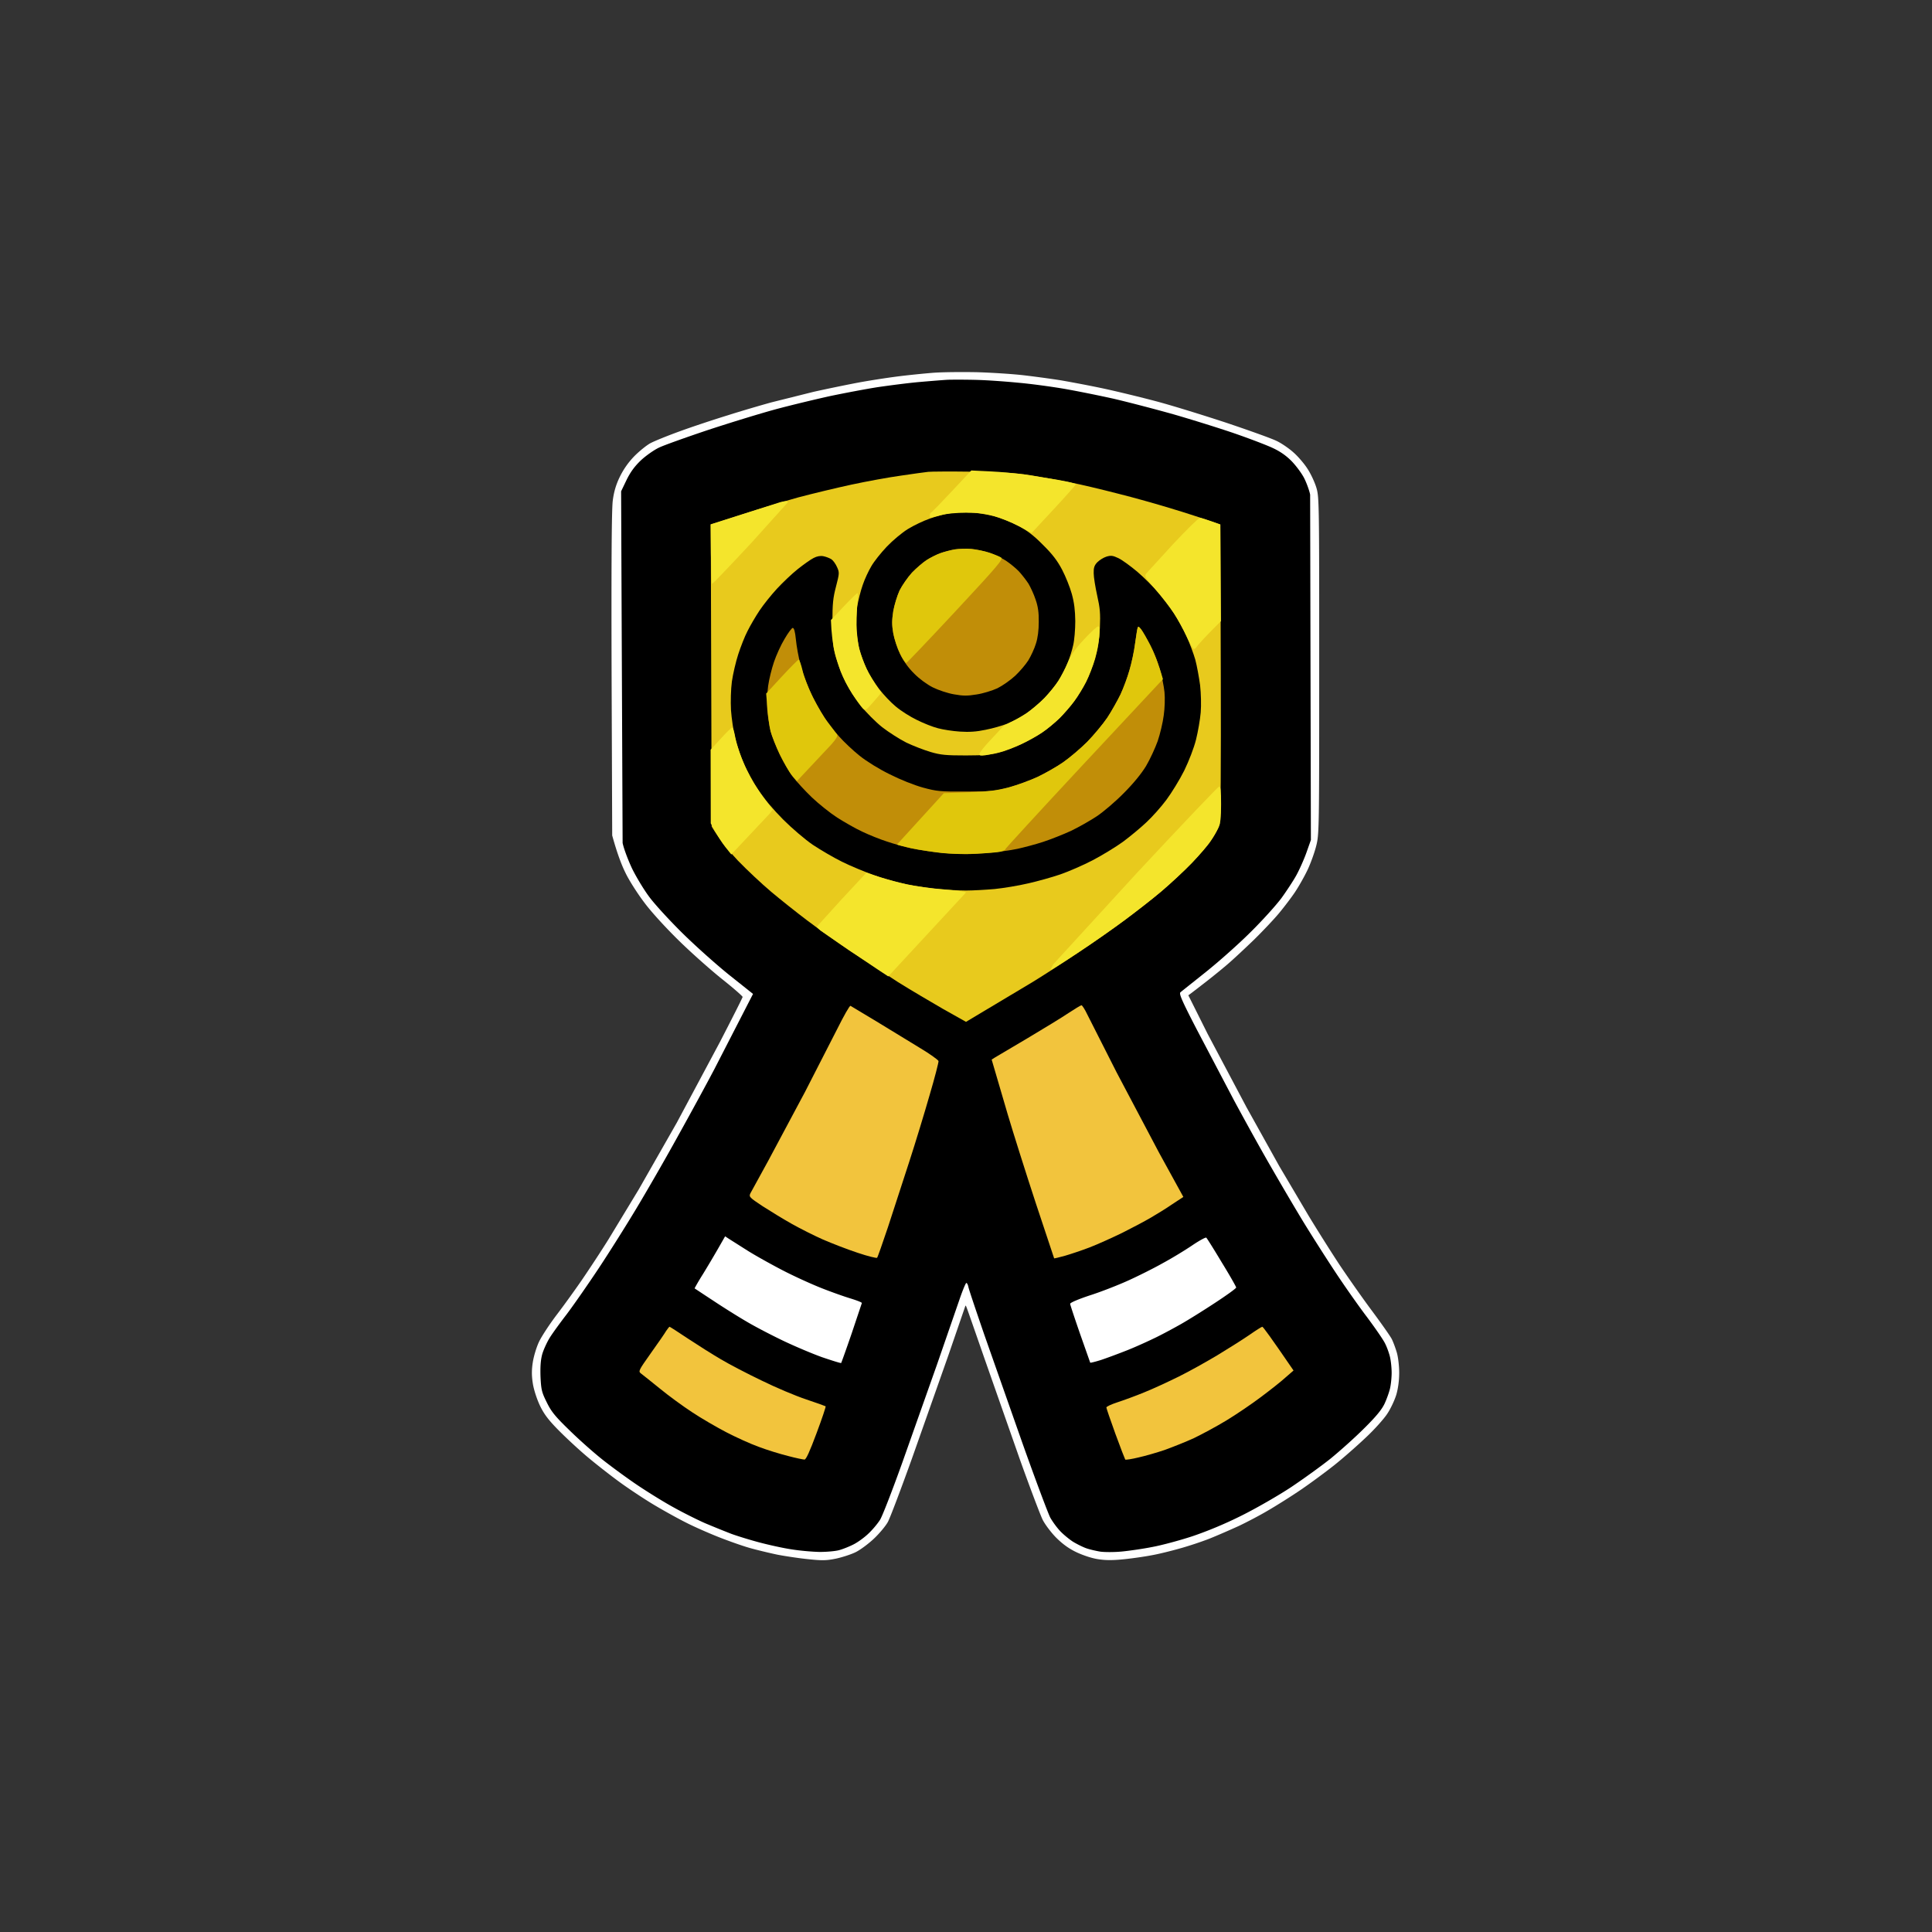 <svg xmlns="http://www.w3.org/2000/svg" width="1280" height="1280" xmlns:v="https://vecta.io/nano"><rect width="100%" height="100%" fill="#333333" stroke="none"/><path d="M618 247c-6.3.5-17.1 1.6-24 2.5s-18.6 2.7-26 4.1-20.5 4.1-29 6l-28 7c-6.9 1.9-19.9 5.7-29 8.6-9.1 2.8-23.3 7.5-31.5 10.5-8.3 3-17.2 6.6-19.9 8.1-2.6 1.5-7.4 5.4-10.6 8.7a52.76 52.76 0 0 0-9.4 13.5c-2.5 5.1-3.9 10-4.6 15.5-.8 5.4-1 43.2-.8 115l.4 107c3.4 12.4 6.4 20 8.9 25 2.4 5 8 13.7 12.4 19.5 4.5 6.1 14.3 16.8 23.2 25.5 8.5 8.3 21.4 19.7 28.7 25.5s13.2 11 13.2 11.5-6.8 13.9-15 29.8l-28.6 53.5-25.2 44.2-20 33c-4.6 7.4-12.3 19.1-17 26s-12.5 17.7-17.3 24-10.1 14.4-11.8 18-3.5 9.6-4.1 13.5c-.8 5-.8 9 0 14 .6 4 2.6 10.2 4.6 14.5 2.7 5.7 5.6 9.6 12.2 16.3 4.8 4.9 13.6 13.1 19.7 18.2s16.2 13 22.5 17.5 16.3 11.1 22.3 14.6c5.9 3.5 15.1 8.6 20.5 11.3 5.3 2.7 14.9 6.9 21.2 9.4s15.6 5.8 20.5 7.2 13.3 3.4 18.5 4.5c5.2 1 14.5 2.4 20.5 3 9.3 1 12.2.9 18.5-.4 4.1-.9 10-2.8 13-4.3s8.4-5.5 12-8.9 7.7-8.3 9.2-11 8.7-21.8 16.1-42.4l24-68 11-32c.4-1.3.5-1.3 1 0 .4.8 5.8 16.4 12.1 34.5l23.5 67c6.7 18.7 13.4 36.4 14.9 39.4s5.4 8.2 8.7 11.6c4.2 4.2 8.3 7.3 13.5 9.8 4.4 2.1 10.4 4.1 14.5 4.7 5.1.8 9.8.8 17.5 0 5.8-.6 13.9-1.8 18-2.6 4.1-.7 12.3-2.7 18.3-4.4 5.9-1.6 14.9-4.6 20-6.6 5-2 13.7-5.8 19.2-8.3 5.5-2.6 14.5-7.3 20-10.6 5.5-3.2 15.2-9.3 21.5-13.6s16.2-11.6 22-16.2 15.2-12.9 20.9-18.3c5.8-5.4 12.2-12.6 14.3-15.9 2.2-3.3 4.8-8.9 5.9-12.5 1.2-4.2 1.9-9.4 1.9-14.5 0-4.4-.7-10.5-1.6-13.5s-2.4-7.1-3.4-9-6.9-10.3-13-18.5c-6.2-8.3-15.8-22-21.5-30.5-5.6-8.5-14.8-23.1-20.5-32.5l-19.5-33-21.7-39-25.7-48.5-12.8-25.6c.1 0 4.2-3.1 9.2-7 5-3.8 12.4-9.8 16.5-13.3s12.1-11 17.8-16.5c5.7-5.6 13.2-13.5 16.6-17.6s8.2-10.4 10.6-14 6.1-10.1 8.2-14.5 4.7-11.6 5.8-16c2-7.8 2-10.9 2-119.5 0-108.2 0-111.7-1.9-118-1.1-3.6-3.7-9.2-5.9-12.5-2.1-3.3-6.3-8.2-9.3-10.8-3-2.7-8.1-6.2-11.4-7.7-3.3-1.6-18.1-6.9-33-11.9-14.9-4.9-35.5-11.3-46-14.1s-26.2-6.6-35-8.5-21.6-4.3-28.5-5.5c-6.9-1.1-18.1-2.6-25-3.4s-20.6-1.7-30.5-2c-9.9-.2-23.2-.1-29.5.4z" fill="#fff"/><path d="M628 251.6c-3.6.2-12.1.9-19 1.5s-19.3 2.2-27.5 3.4c-8.3 1.3-22.4 4-31.5 5.9-9.1 2-25 5.8-35.5 8.6-10.4 2.8-30.9 9.1-45.5 13.9-14.6 4.9-29.2 10.1-32.5 11.7s-8.6 5.3-11.9 8.4c-4.1 3.9-6.9 7.7-9.5 13l-3.6 7.5 1 233c.8 3.9 3.7 11.5 6.3 17 2.7 5.5 7.7 13.8 11.2 18.5 3.4 4.7 13.3 15.5 21.9 24s22.7 21.1 31.3 28l15.7 12.5-25.7 50c-5.2 9.9-16.2 30.1-24.5 45-8.2 14.9-20.4 36-27 47s-17.9 29-25.2 40-16.8 24.6-21.1 30.3c-4.4 5.7-9.4 12.6-11.2 15.5s-4 7.7-4.9 10.7c-1.1 3.9-1.4 8.3-1.2 15 .4 8.6.8 10.4 4.1 17 3 6.2 5.6 9.4 15 18.5 6.2 6.1 16.2 15 22.3 19.8s16.6 12.5 23.5 17.1 17.4 11.1 23.5 14.4c6.1 3.4 15.3 8 20.5 10.3a730.38 730.38 0 0 0 17.5 7.1c4.4 1.6 12.9 4.2 19 5.8s15.5 3.7 21 4.5c5.5.9 13.8 1.6 18.5 1.7 4.7 0 10.5-.5 13-1.2s6.8-2.4 9.5-3.8c2.8-1.4 7.2-4.6 9.8-7.1 2.7-2.5 6.1-6.6 7.7-9.1s8.2-19.6 14.8-38l23-65 14.8-42.8c2.1-6.2 4.2-11.2 4.6-11.2.5 0 1.1 1.2 1.4 2.7.3 1.6 5.1 15.8 10.6 31.8l25.5 72.5c8.5 23.9 16.7 45.7 18.1 48.4 1.5 2.7 4.5 6.8 6.7 9.1s6 5.4 8.5 7c2.5 1.5 6.3 3.4 8.5 4.2s6.5 1.8 9.5 2.3c3 .4 9.5.4 14.5-.1s14-1.8 20-3c6-1.1 18-4.3 26.5-7.1 10-3.4 21.7-8.2 33-13.9 9.6-4.8 24.2-13.2 32.5-18.7 8.2-5.5 20-14 26-18.8 6-4.9 16-13.8 22.1-19.9 8-7.9 11.8-12.5 13.7-16.5 1.4-3 3-7.5 3.6-10s1.1-7.2 1.1-10.5-.5-8-1.1-10.5-2-6.5-3.3-9c-1.2-2.5-6.7-10.4-12-17.5-5.4-7.1-14.9-20.6-21.1-30s-15.5-24-20.7-32.5-14.9-25-21.5-36.5c-6.7-11.5-17.9-31.8-25-45l-24.7-47c-9.7-18.8-11.6-23.2-10.5-24.1.8-.7 8.4-6.7 16.9-13.5s21.8-18.6 29.6-26.4c7.8-7.7 16.9-17.8 20.4-22.5 3.4-4.7 7.8-11.4 9.8-15s5-10.3 6.7-15l3-8.5-.5-228.8c-.5-2.6-2.2-7.3-3.7-10.4-1.5-3.2-5.3-8.3-8.3-11.5-3.8-3.9-7.8-6.7-13-9.1-4.1-1.9-15.6-6.3-25.5-9.7s-27.9-9-40-12.5c-12.1-3.4-30.1-8.1-40-10.4-9.9-2.2-24.8-5.2-33-6.6-8.3-1.4-21.5-3.2-29.5-3.9-8-.8-20.4-1.7-27.5-1.9s-15.9-.2-19.5-.1z"/><path d="M476 826.8a747.07 747.07 0 0 1-10.2 17.2c-3.3 5.2-5.7 9.6-5.6 9.6.2.1 5.7 3.8 12.3 8.1 6.6 4.4 16.5 10.6 22 13.8 5.5 3.3 16.3 8.9 24 12.6s19.5 8.7 26.2 11.1c6.8 2.3 12.5 4.1 12.6 3.8.2-.3 3.4-9.2 7-19.7l6.7-20c0-.5-3.5-1.8-7.7-3.1-4.3-1.3-13-4.4-19.3-6.9s-17.8-7.7-25.5-11.7-18.3-9.9-23.5-13.2l-12-7.6-2.6-1.7zm314-1.8c-4.7 3.2-13.4 8.5-19.5 11.8-6 3.4-16.6 8.7-23.5 11.8s-18.2 7.5-25.2 9.7c-7.2 2.4-12.7 4.7-12.8 5.5 0 .6 3 9.6 6.6 20l6.7 19c.1.2 3.4-.6 7.2-1.8 3.9-1.3 11.7-4.2 17.5-6.5s14.3-6.2 19-8.5 12.1-6.3 16.5-8.8 14.4-8.7 22.3-13.9c7.8-5.1 14.2-9.7 14.2-10.3 0-.5-4.3-8.1-9.6-16.7-5.2-8.7-9.8-16-10.2-16.3-.4-.4-4.6 1.9-9.2 5z" fill="#fff"/><path d="M554.7 681.7l-21.4 41.8L509 769l-11.9 21.7c-1 2.2-.5 2.7 8.1 8.4 5.1 3.3 13.8 8.6 19.3 11.7s14.8 7.8 20.7 10.4c6 2.6 16.3 6.6 23 8.8 6.8 2.3 12.6 3.7 12.9 3.3.4-.4 3.6-9.6 7.2-20.3l14-43c4.2-12.9 10.3-33 13.6-44.5 3.4-11.5 6-21.7 5.9-22.5-.2-.8-5.9-4.9-12.8-9l-28.5-17.4-17-10.2c-.6-.3-4.5 6.7-8.8 15.3zM708 671.1c-4.1 2.8-16.3 10.2-27 16.6l-21.8 12.9-2.2 1.4 10.7 36.5c3.6 12.1 11.9 38.4 18.5 58.5l12.2 36.7c0 .1 3.2-.6 7.1-1.7 3.8-1.1 11.3-3.6 16.5-5.6s14.9-6.4 21.5-9.6c6.6-3.3 15.1-7.8 19-10.1 3.8-2.2 10.3-6.2 14.2-8.9l7.3-4.8-16.2-29.5-28-53-19.4-38.3c-1.6-3.4-3.4-6.2-3.9-6.2-.6.1-4.4 2.4-8.5 5.1zM441.4 881.7c-.9 1.6-5.5 8.2-10.2 14.8-8.2 11.6-8.4 12-6.5 13.5 1.1.8 6.7 5.3 12.4 9.9 5.7 4.7 15.3 11.7 21.4 15.7 6 4 16.2 9.9 22.5 13.2s16 7.7 21.5 9.7c5.5 2.1 14.3 4.8 19.5 6.1 5.2 1.4 10.2 2.4 11 2.4 1 .1 3.5-5.4 8-17.5 3.6-9.6 6.3-17.7 6-17.8-.3-.2-6.1-2.3-13-4.6s-20.2-7.9-29.5-12.5c-9.4-4.5-21.5-10.8-27-14.1-5.5-3.2-15.3-9.4-21.8-13.7-6.4-4.3-11.9-7.8-12.1-7.8s-1.2 1.2-2.2 2.7zm386.1 2.9c-4.4 3-13.9 9-21 13.3-7.2 4.3-18.6 10.7-25.5 14.1s-17.2 8.2-23 10.5c-5.8 2.4-13.8 5.3-17.8 6.6s-7.2 2.8-7.2 3.4c0 .5 2.7 8.4 6 17.5s6.3 16.7 6.5 17c.3.3 4.3-.3 8.8-1.4 4.5-1 12.5-3.3 17.7-5.1 5.2-1.9 13.8-5.3 19-7.7 5.2-2.5 14.9-7.7 21.5-11.7s16.9-11 23-15.6c6-4.5 13.4-10.3 16.2-12.9l5.3-4.6c-15.4-22.5-20.2-29-20.7-29-.4 0-4.4 2.5-8.8 5.6z" fill="#f2c43d"/><path d="M615 312.6c-1.9.2-10 1.3-18 2.5-8 1.1-22.8 3.8-33 6s-25.9 6-35 8.4c-9.1 2.5-25.9 7.6-37.3 11.3l-20.8 6.7.6 200.1c5.4 9 11.7 16.6 17.5 22.7 5.8 6 15.7 15.3 22 20.6s16.9 13.7 23.5 18.7 19.6 14.3 29 20.6l31.5 20.5c8 5 21.4 12.9 29.7 17.7L640 677l44-26.3c8-4.9 21.9-13.9 31-20 9.1-6 22.6-15.5 30-21s18.5-14.1 24.5-19.2 15.2-13.7 20.4-19.1c5.2-5.5 11.2-12.6 13.3-15.9 2.2-3.3 4.3-7.6 4.9-9.5.6-2.2.9-38.4.7-101l-.3-97.5c-12.4-4.3-23.4-7.9-32.5-10.6-9.1-2.8-25-7.3-35.5-9.9-10.5-2.7-24.6-6.1-31.5-7.4-6.9-1.4-18.6-3.5-26-4.7-10.4-1.6-19.3-2.1-39-2.4-14-.2-27.1-.1-29 .1z" fill="#e8ca1d"/><path d="M629.5 340c-3.3.5-9.4 2.1-13.5 3.6-4.1 1.4-10.6 4.5-14.5 6.9s-10.1 7.6-14 11.7-8.5 9.9-10.2 12.9c-1.8 3-4.4 8.5-5.7 12.4-1.4 3.9-3 10.4-3.7 14.5-.6 4.1-.9 10.9-.6 15 .4 4.1 1.3 10.2 2.2 13.5s2.9 8.9 4.6 12.5 5.4 9.6 8.2 13.3c2.9 3.8 7.9 9.1 11.2 11.8 3.3 2.8 9.6 6.8 14 8.9 4.4 2.2 10.7 4.7 14 5.5 3.3.9 9.8 1.9 14.5 2.2 6.1.4 10.9.1 17-1.2 4.7-.9 11.2-2.8 14.5-4.1 3.3-1.4 8.7-4.2 12-6.4s8.8-6.8 12.2-10.2c3.3-3.5 7.7-8.8 9.6-11.8s4.6-8.2 5.9-11.5c1.4-3.3 3.1-8.7 3.8-12 .8-3.3 1.4-10.5 1.4-16-.1-7.2-.7-12.2-2.3-18-1.2-4.4-4.1-11.6-6.4-16-3.1-5.9-6.3-10.2-12.7-16.5-6.3-6.4-10.6-9.6-16.5-12.7-4.4-2.3-11.4-5.1-15.5-6.2s-11.1-2.3-15.5-2.5c-4.4-.3-10.7-.1-14 .4zM539 369.7c-2 1-6.6 4.3-10.4 7.3s-10 8.9-13.8 13-9 10.6-11.6 14.5-6.1 9.9-7.9 13.5c-1.9 3.6-4.6 10.6-6.2 15.5s-3.5 13.1-4.2 18c-.7 5.3-.9 13.1-.6 19 .4 5.5 1.6 13.7 2.7 18.2 1.1 4.6 3.7 12.2 5.8 17 2 4.9 6.4 12.8 9.7 17.8 3.5 5.4 10.1 13.2 16.4 19.5 5.8 5.8 14.6 13.3 19.6 16.7 5 3.3 13.6 8.4 19.3 11.2 5.6 2.8 15.3 6.8 21.5 9 6.1 2.1 15.7 4.8 21.2 5.9 5.5 1.2 14.7 2.6 20.5 3.2 5.8.5 14.3 1 19 1s13.2-.5 19-1c5.8-.6 15.7-2.2 22-3.7 6.3-1.4 16-4.1 21.5-6s15.2-6.1 21.5-9.4 15.3-8.8 20-12.2c4.7-3.5 11.6-9.2 15.4-12.8 3.8-3.5 9.8-10.2 13.3-14.9s8.9-13.5 11.9-19.5c3.1-6.4 6.4-14.9 7.8-20.5 1.3-5.2 2.7-13.3 3.1-18 .4-4.9.2-12.5-.4-18-.7-5.2-2.1-12.9-3.2-17-1.2-4.1-3.8-11.1-5.8-15.5s-5.7-11.1-8.2-15-7.2-10.1-10.5-13.9c-3.2-3.8-9.5-10-13.9-13.8-4.4-3.7-10-7.8-12.5-9-3.8-1.8-5-1.9-8-1-1.9.6-4.6 2.3-6 3.7-2 2.1-2.5 3.7-2.4 7.3 0 2.6 1.1 9.2 2.3 14.7 1.9 8.4 2.2 11.8 1.8 21.5-.4 8.2-1.3 14-3.1 20.3-1.4 4.8-4.1 11.7-6 15.5-1.9 3.7-5.4 9.4-7.8 12.7s-6.9 8.4-9.9 11.4c-3 2.9-8.1 7.2-11.4 9.4-3.3 2.3-9.6 5.8-14 7.8-4.4 2.1-10.9 4.6-14.5 5.5-5 1.4-10.1 1.9-22 1.9-13.2 0-16.7-.3-23.5-2.3-4.4-1.3-11.6-4.1-16-6.2-4.4-2.2-11.6-6.8-16-10.2-4.4-3.5-10.8-9.9-14.2-14.3-3.5-4.4-8.1-11.6-10.3-16-2.1-4.4-4.9-11.6-6.2-16-1.9-6.7-2.3-10.4-2.3-23s.4-16.4 2.4-24c2.2-8.5 2.3-9.2.7-12.7-.9-2.1-2.6-4.5-3.8-5.3-1.3-.8-3.7-1.7-5.3-2-1.9-.4-4.3 0-6.5 1.2z"/><path d="M632.5 364c-2.8.5-7 1.6-9.5 2.5s-6.5 2.9-9 4.5-6.9 5.4-9.8 8.4c-2.8 3.1-6.5 8.4-8.2 11.8-1.6 3.5-3.5 9.7-4.2 13.8-.9 5.9-.9 9 0 14.5.7 3.9 2.7 10.1 4.6 14 2.2 4.5 5.5 9.1 9.3 12.8 3.3 3.4 8.5 7.2 12.3 9.1 3.6 1.8 9.9 3.9 14 4.6 6 1.1 9 1.1 15 .1 4.1-.6 10.3-2.5 13.8-4.1 3.4-1.7 8.7-5.4 11.8-8.3 3-2.8 7-7.5 8.7-10.2 1.7-2.8 4-7.7 5-11 1.3-3.9 1.9-9 1.9-14.5.1-6.1-.5-10.3-2.1-14.8-1.1-3.4-3.3-8.1-4.7-10.5-1.5-2.3-4.3-5.9-6.3-8.1-2-2.1-5.9-5.3-8.6-7.1-2.8-1.8-7.7-4.2-11-5.3s-8.7-2.2-12-2.5-8.3-.1-11 .3zm121.2 52c-.3.8-1 5.6-1.7 10.5-.6 4.9-2.3 12.8-3.7 17.5-1.3 4.7-4 11.9-5.9 16-2 4.1-5.9 11.1-8.8 15.5-3 4.4-9 11.6-13.3 16-4.4 4.4-11.6 10.5-15.9 13.5s-11.9 7.3-16.9 9.7c-5 2.3-13.5 5.5-19 7-9.1 2.4-11.6 2.7-28.5 2.7-17.2.1-19.2-.1-28.5-2.6-5.8-1.6-15.1-5.3-22-8.8-7-3.4-15.4-8.6-20-12.3-4.4-3.5-10.5-9.3-13.6-12.8s-7.4-9.1-9.7-12.4c-2.2-3.3-6.1-10.3-8.6-15.5s-5.7-13.8-7.1-19-2.8-13-3.2-17.3c-.5-5.1-1.2-7.7-2.1-7.7-.6 0-3.1 3.3-5.4 7.3-2.4 3.9-5.5 10.8-7 15.2s-3.3 11.6-3.9 16-.9 11.4-.6 15.5 1.3 10.4 2.2 14 3.6 10.6 5.9 15.5c2.4 4.9 6.3 11.7 8.8 15s8.2 9.5 12.7 13.8c4.4 4.2 12 10.3 16.8 13.4 4.9 3.1 12.4 7.4 16.8 9.4 4.4 2.1 11.6 5 16 6.4 4.4 1.5 11.8 3.6 16.5 4.6s14.6 2.4 22 3.1c10.5.9 16.5.9 27 0 7.4-.6 16.9-1.9 21-2.8s11.8-2.9 17-4.6 13.5-5 18.5-7.3c5-2.4 12.6-6.7 17-9.6s12.5-9.8 18-15.4c6.4-6.4 11.7-12.9 14.8-18 2.6-4.4 6-11.8 7.7-16.5 1.6-4.7 3.4-12.3 4-17 .7-4.8.9-11.5.5-15.5-.4-3.9-1.8-10.8-3.2-15.5-1.3-4.7-4.2-11.9-6.4-16s-4.8-8.6-5.9-10c-1.4-1.9-2-2.2-2.3-1z" fill="#c18e08"/><path d="M632.5 364c-2.8.5-7 1.6-9.5 2.5s-6.5 2.9-9 4.5-6.9 5.4-9.8 8.4c-2.8 3.1-6.5 8.4-8.2 11.8-1.6 3.5-3.5 9.7-4.2 13.8-.9 5.9-1 9 0 14.5.7 3.9 2.7 9.9 4.5 13.5 1.7 3.6 3.7 6.4 4.2 6.2s15.3-15.7 32.8-34.5c28.1-30.2 31.5-34.3 30-35.3-1-.7-4.5-2.1-7.8-3.2s-8.7-2.2-12-2.5-8.2-.1-11 .3zm121.2 52c-.3.8-1 5.6-1.7 10.5-.6 4.9-2.3 12.8-3.7 17.5-1.3 4.7-4 11.9-5.9 16-2 4.1-5.9 11.1-8.8 15.5-3 4.4-9 11.6-13.3 16-4.4 4.4-11.6 10.5-15.9 13.5s-11.9 7.3-16.9 9.7c-5 2.3-13.5 5.4-19 6.9-8.1 2.1-13.2 2.8-26.6 3.3l-16.6.6-31 34c.1.2 4.2 1.3 9.2 2.4s14 2.5 20 3.2c6.5.7 16.1.9 23.5.5 6.9-.3 14-.9 15.8-1.3 1.8-.5 3.2-1.1 3.2-1.6 0-.4 22.3-24.7 49.6-54l52.3-56 2.6-2.7c-3-10.5-5.8-17.3-8.2-22-2.3-4.7-5.2-9.6-6.2-11-1.5-1.9-2.1-2.2-2.4-1zM518 448.2l-10.4 11.3c1.1 14.7 2.1 21.7 2.9 25 .9 3.3 3.8 10.5 6.5 16s6.2 11.6 7.9 13.5l3.1 3.5 22.8-24.3c3.4-3.9 4.4-5.7 3.7-6.6-.5-.7-3.2-4.2-5.8-7.7-2.7-3.5-7.2-11.1-10.1-16.9s-6-13.7-6.9-17.8c-.9-3.9-2.1-7.2-2.5-7.2-.5 0-5.5 5.1-11.2 11.2z" fill="#e0c70c"/><path d="M630.5 325.6c-7.1 7.6-13.3 14-13.8 14.1-.4.2-.7 1-.7 1.8s.2 1.5.5 1.5 3.3-.8 6.8-1.7c3.9-1 10.1-1.6 16.7-1.6 7.8-.1 12.5.5 18.5 2.2 4.4 1.2 11.8 4.2 16.5 6.7l8.5 4.5 14.5-15.6c8-8.6 14.6-16.1 14.8-16.6.1-.5-5.1-1.8-11.5-2.9l-22.3-3.6c-5.8-.8-16.1-1.8-23-2.1l-12.5-.6zM516 333c-1.4.5-12.1 3.9-23.8 7.6l-21.4 6.8c.2 31.4.6 39.5 1.1 39.4.5-.2 12-12.2 25.6-26.8l24.5-27.2c0-.5-.8-.8-1.8-.7-.9 0-2.8.4-4.2.9zm261 27.7l-17.8 19.5c-1 1.6-.3 2.8 6.3 10.3 4.1 4.7 9.6 11.8 12.2 15.8 2.6 3.9 6.4 10.9 8.5 15.5 2.1 4.5 4.3 8.2 4.8 8.2s1.3-.6 1.8-1.4c.4-.8 4.2-5 8.4-9.3l7.7-7.8-.4-64c-9.3-3.4-12.7-4.4-13.5-4.4-.8-.1-8.9 7.9-18 17.6zM477.5 489.4l-6.7 7.3.1 48.8c4.3 8.2 7.4 12.8 9.6 15.6l4 5L510 539l1.9-2.5c-7-9.3-10.8-14.9-13-18.5-2.1-3.6-5.4-10.3-7.3-15s-3.9-11.3-4.5-14.7c-.6-3.5-1.5-6.3-2-6.3s-3.9 3.3-7.6 7.4zM753 578.6L697.7 639c-.9 1.7-1.6 3.2-1.5 3.5.2.2 8.2-4.8 17.8-11.2 9.6-6.3 23.6-16.1 31-21.6s18.5-14.1 24.5-19.2 15.1-13.5 20-18.6c5-5.2 10.6-11.6 12.4-14.4 1.9-2.7 4.3-6.8 5.3-9 1.4-3.1 1.8-6.6 1.8-15.7 0-8.8-.3-11.8-1.3-11.7-.6 0-25.3 25.9-54.7 57.5zm-195.3 17.1l-16.5 18.2c-.1.3 1 1.5 2.5 2.7l18.3 12.6 21 14.1 5.5 3.6 51.5-55.6c0-.5-6.4-1.3-14.2-2-7.9-.6-18.8-2.1-24.3-3.2-5.5-1.2-13.9-3.4-18.8-5l-8.7-2.9zm1.2-193.8l-8.4 8.9c.3 8.7 1.2 14.7 2 18.9.9 4.3 2.9 11.2 4.5 15.3s5.1 10.9 7.8 15 5.8 8.3 6.8 9.3c1.8 1.7 2 1.5 7.1-4.3l5.2-6c-5.3-7.4-8.2-12.4-9.8-16-1.7-3.6-3.9-9.4-4.8-13-1-3.8-1.7-10.5-1.8-16 0-5.2.3-12.1.6-15.3.4-3.1.4-5.7 0-5.7-.5 0-4.6 4-9.2 8.9zm159.2 21.8c-5.9 6.4-8.7 10.5-10.7 15.3-1.5 3.6-4.3 9-6.2 12s-6 8.1-9.1 11.3-8.4 7.7-11.7 10c-3.3 2.2-8 4.9-10.5 6-2.4 1.1-4.9 2.5-5.5 3.1-.5.7-4.2 4.6-8.2 8.9-4 4.2-7.3 8.4-7.3 9.2 0 1.2.9 1.3 3.8.9 2.1-.3 6.4-1.3 9.7-2.1s9.6-3.2 14-5.2c4.4-2.1 10.7-5.6 14-7.8s8.5-6.5 11.5-9.4c3-3 7.4-8.1 9.8-11.4 2.5-3.3 6-9.1 7.8-12.8 1.9-3.7 4.5-10.4 5.8-15 1.3-4.5 2.7-11.3 3-15 .4-5.2.3-6.7-.8-6.7-.7 0-4.9 3.9-9.4 8.7z" fill="#f4e52c"/></svg>